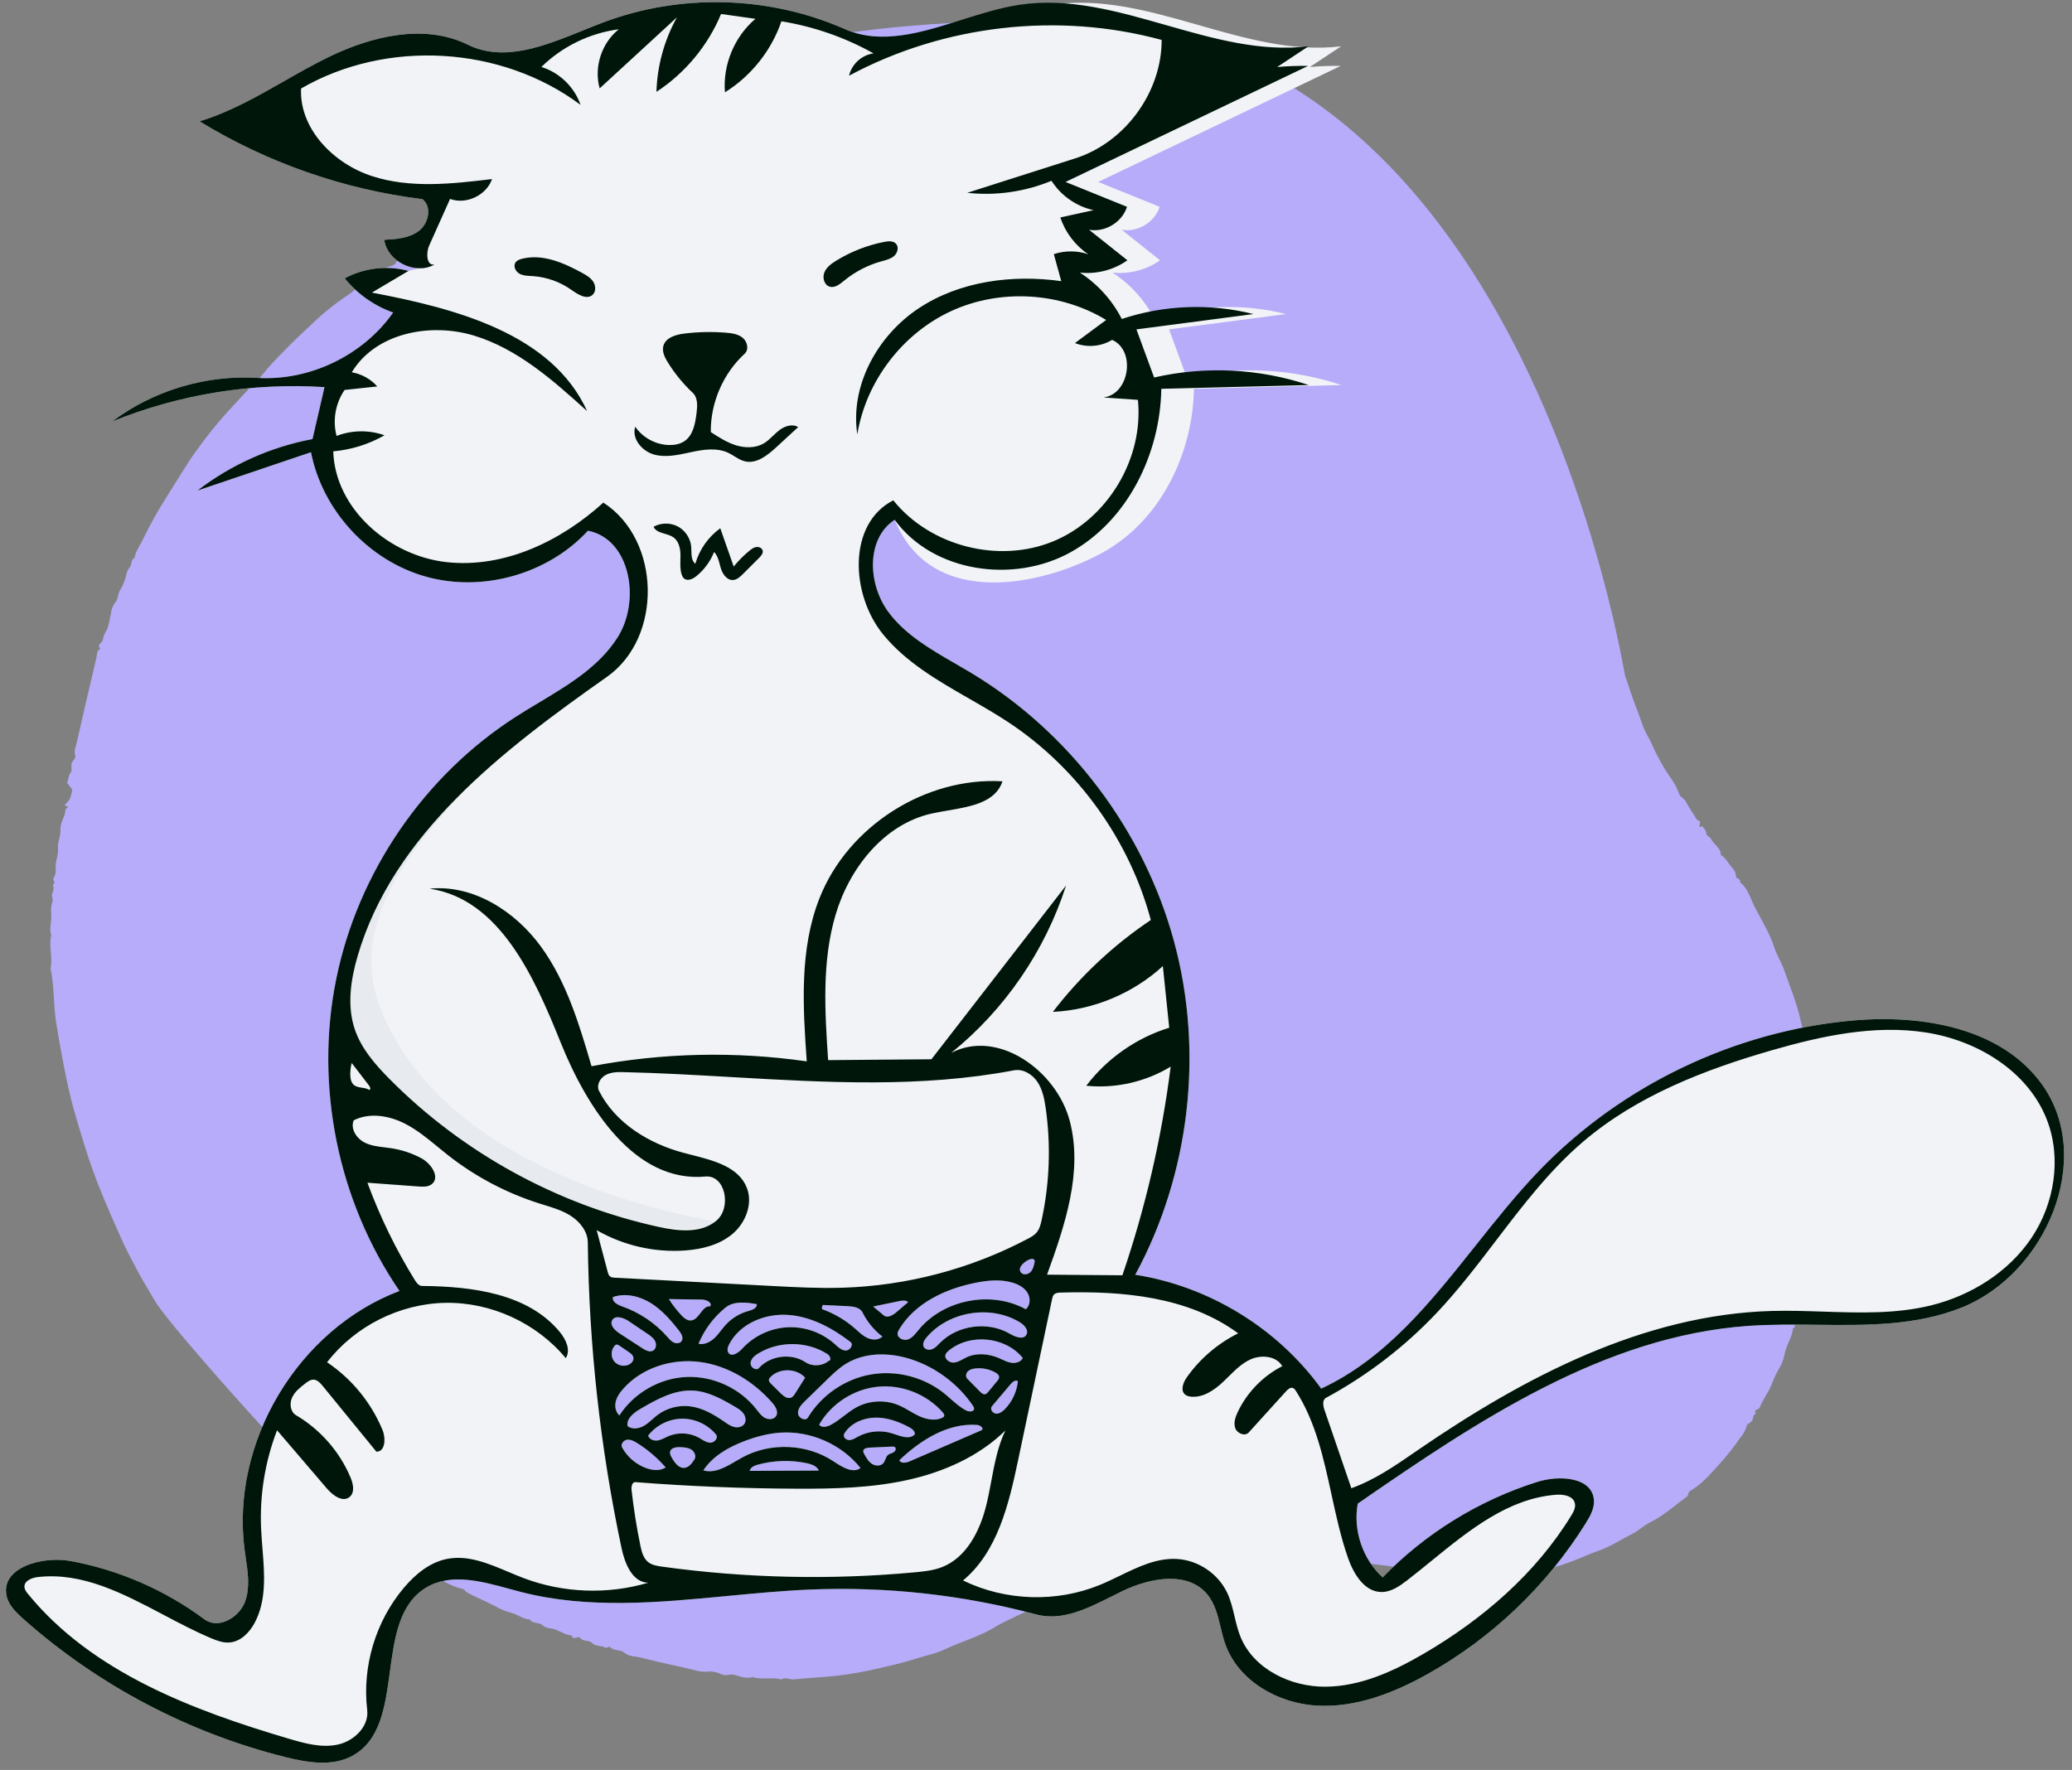 <svg width="206" height="176" viewBox="0 0 206 176" fill="none" xmlns="http://www.w3.org/2000/svg">
<rect x="0" y="0" width="206" height="176" fill="#808080" stroke="none"/>
<path fill-rule="evenodd" clip-rule="evenodd" d="M104.776 2C151.533 2 161.377 66.669 161.568 67.201C161.766 67.749 161.951 68.313 162.131 68.861C162.495 69.973 162.965 71.044 163.33 72.149C163.553 72.823 163.963 73.382 164.238 74.018C164.771 75.234 165.424 76.395 166.188 77.482C166.503 77.913 166.751 78.389 166.923 78.894C167.044 79.28 167.443 79.383 167.616 79.724C167.895 80.276 168.267 80.781 168.59 81.311C168.663 81.497 168.831 81.63 169.03 81.657L168.968 82.183C169.084 82.373 169.124 82.117 169.246 82.162C169.399 82.367 169.617 82.55 169.639 82.862C169.659 83.156 170.003 83.184 170.12 83.44C170.378 83.996 171.096 84.28 171.085 85.01C171.601 85.333 171.854 85.888 172.243 86.323C172.443 86.523 172.565 86.787 172.588 87.067L172.591 87.132C172.589 87.411 173.127 87.348 172.982 87.728C173.807 88.346 174.022 89.356 174.457 90.192C175.156 91.534 175.961 92.83 176.436 94.3C176.673 95.035 177.134 95.73 177.39 96.475C177.966 98.148 178.658 99.785 179.033 101.527C179.187 102.247 179.502 102.933 179.65 103.654L179.821 104.489C180.074 105.74 180.315 106.995 180.475 108.264C180.557 108.55 180.557 108.853 180.474 109.14C180.337 109.465 180.702 109.674 180.732 110.001C180.768 110.388 180.613 110.755 180.725 111.167C180.786 111.394 180.725 111.758 180.796 112.021C181.025 112.876 180.734 113.758 180.984 114.608C181.024 114.936 180.989 115.269 180.883 115.583C180.71 116.629 181.026 117.697 180.711 118.718C180.563 119.222 180.535 119.752 180.628 120.267L180.667 120.466C180.695 120.613 180.713 120.757 180.641 120.856C180.353 121.248 180.427 121.711 180.37 122.14L180.359 122.211C180.277 122.691 180.362 123.195 180.216 123.684C180.018 124.163 179.907 124.673 179.887 125.191C179.961 126.07 179.665 126.858 179.483 127.673C179.392 128.081 179.467 128.565 179.018 128.868C178.79 129.022 179.329 129.321 179.002 129.547L178.964 129.571C178.724 129.706 178.734 129.924 178.802 130.185C178.863 130.424 178.445 130.589 178.565 130.833C178.685 131.078 178.739 131.433 178.599 131.478C178.25 131.593 178.605 131.972 178.312 132.044C178.283 132.059 178.263 132.087 178.258 132.12C178.158 133.037 177.566 133.79 177.419 134.707C177.308 135.254 177.095 135.776 176.789 136.244C176.537 136.697 176.322 137.169 176.147 137.656C175.819 138.476 175.257 139.161 174.941 139.977C174.855 140.198 174.281 140.124 174.573 140.577C174.239 140.695 174.34 141.04 174.206 141.256C174.058 141.419 173.885 141.559 173.694 141.669C173.571 142.155 173.334 142.605 173.004 142.982C172.426 143.825 171.796 144.631 171.116 145.395L170.555 146.022C169.804 146.859 169.03 147.677 168.041 148.254C167.787 148.402 167.902 148.683 167.693 148.835C166.481 149.728 165.364 150.742 163.985 151.419C163.407 151.702 162.913 152.206 162.323 152.501C161.204 153.061 160.166 153.759 158.97 154.195L158.757 154.269C157.995 154.522 157.245 154.905 156.472 155.184C154.883 155.807 153.225 156.237 151.533 156.464L150.49 156.58C149.562 156.682 148.633 156.777 147.696 156.802C147.252 156.814 146.827 156.674 146.421 156.725C146.025 156.774 145.624 156.742 145.242 156.63C144.94 156.545 144.684 156.805 144.359 156.665C144.109 156.509 143.8 156.486 143.531 156.6L143.478 156.625C143.323 156.714 143.02 156.549 142.785 156.496C142.442 156.448 142.106 156.365 141.78 156.248C141.528 156.132 141.207 156.506 141.031 156.108C140.713 156.355 119.05 151.218 99.151 161.65C97.531 162.721 95.635 163.192 93.903 164.024C93.098 164.412 92.193 164.589 91.327 164.854L91.141 164.912C89.612 165.405 88.043 165.742 86.477 166.093C85.038 166.404 83.58 166.621 82.112 166.741C81.057 166.836 79.997 166.88 78.944 166.995C78.518 167.041 78.099 166.741 77.681 166.999C76.743 166.744 75.758 167.053 74.822 166.765C74.2 166.949 73.615 166.721 73.043 166.553C72.606 166.424 72.195 166.692 71.753 166.502C71.352 166.293 70.902 166.193 70.449 166.213C69.698 166.328 69.044 166.053 68.359 165.907C66.769 165.569 65.184 165.204 63.605 164.811C63.088 164.682 62.508 164.732 62.064 164.337C61.676 163.991 61.062 164.208 60.681 163.799C60.541 163.65 60.363 163.939 60.154 163.826C59.744 163.607 59.218 163.751 58.835 163.356C58.552 163.062 58.017 163.261 57.703 162.907L57.662 162.855C57.477 162.599 56.988 163.204 56.843 162.632C56.26 162.587 55.776 162.27 55.255 162.052C54.825 161.872 54.316 161.974 53.928 161.599C53.596 161.28 52.97 161.515 52.683 161.037C51.981 161.031 51.464 160.507 50.795 160.369C50.287 160.236 49.799 160.036 49.345 159.773C48.624 159.404 47.893 159.055 47.156 158.725C46.891 158.602 46.634 158.465 46.385 158.314C46.245 158.233 46.211 158.052 46.011 158.008C44.748 157.729 43.685 156.994 42.605 156.351C41.99 156.033 41.401 155.667 40.844 155.256L40.66 155.118C40.497 154.978 40.158 154.909 40.015 154.714C39.616 154.173 39.018 153.908 38.477 153.583L38.387 153.528C38.082 153.349 37.804 153.126 37.563 152.867C37.518 152.818 37.499 152.711 37.451 152.699C36.551 152.477 36.015 151.736 35.327 151.218C34.736 150.772 34.218 150.23 33.636 149.776L33.414 149.61C32.052 148.637 17.139 132.261 15.449 129.435L14.966 128.626C14.483 127.816 14.005 127 13.566 126.167L13.192 125.459C12.818 124.749 12.45 124.033 12.125 123.306L11.69 122.335C10.822 120.391 9.973 118.438 9.249 116.431C8.603 114.641 8.069 112.821 7.529 111C7.184 109.83 6.892 108.656 6.645 107.464C6.251 105.56 5.899 103.649 5.591 101.729C5.303 99.922 5.409 98.088 5.025 96.301C5.277 95.204 4.813 94.09 5.101 92.994C4.888 92.453 5.075 91.891 5.095 91.358C5.116 90.807 4.992 90.23 5.213 89.672C5.313 89.419 5.08 89.114 5.207 88.804C5.345 88.547 5.361 88.241 5.25 87.97C5.625 87.798 5.178 87.534 5.334 87.289C5.502 87.023 5.576 86.709 5.545 86.397C5.435 85.698 5.839 85.052 5.768 84.42C5.694 83.774 6.014 83.227 6.013 82.648L6.009 82.539C5.954 81.778 6.498 81.206 6.516 80.487C6.518 80.424 6.667 80.366 6.749 80.304C6.723 80.142 6.543 80.178 6.416 80.053C6.619 79.877 6.797 79.674 6.944 79.45C7.055 79.142 7.134 78.824 7.18 78.5L6.664 77.836C6.854 77.456 6.788 77.11 7.042 76.812C7.153 76.681 7.091 76.284 7.105 76.009C7.123 75.648 7.588 75.433 7.475 75.148C7.389 74.82 7.417 74.472 7.555 74.162C8.22 71.237 8.897 68.314 9.587 65.394C9.659 65.081 9.596 64.688 9.982 64.504C9.56 64.07 10.223 63.918 10.233 63.574C10.287 63.252 10.411 62.946 10.597 62.677C10.861 62.174 10.885 61.55 11.035 60.984C11.074 60.584 11.226 60.202 11.473 59.884C11.73 59.618 11.693 59.156 11.887 58.783C12.16 58.333 12.372 57.848 12.517 57.342C12.56 56.978 12.705 56.634 12.936 56.349C13.14 56.123 12.972 55.656 13.37 55.486C13.482 54.832 13.873 54.306 14.163 53.733L14.216 53.625C14.928 52.15 15.728 50.718 16.612 49.339C17.346 48.178 18.061 47.004 18.807 45.85C19.049 45.478 19.307 45.107 19.574 44.753C20.501 43.453 21.499 42.204 22.564 41.013C23.538 39.983 24.466 38.907 25.489 37.916C26.033 37.389 26.478 36.742 27.006 36.183C28.25 34.861 29.527 33.576 30.87 32.356C32.005 31.237 33.246 30.231 34.575 29.351C34.937 29.131 35.234 28.81 35.583 28.567C36.007 28.334 36.413 28.072 36.799 27.781C37.249 27.36 37.8 27.091 38.254 26.701C38.606 26.397 39.17 26.57 39.422 26.025C39.606 25.628 40.294 25.773 40.526 25.31C41.161 25.289 41.457 24.675 42.034 24.473L42.111 24.45C42.719 24.284 43.237 23.794 43.795 23.448C44.332 23.067 44.895 22.724 45.479 22.419C46.575 21.926 47.521 21.176 48.592 20.667C49.614 20.183 50.533 19.473 51.647 19.203C51.91 19.14 51.861 18.908 52.042 18.809C52.231 18.706 52.437 18.774 52.607 18.655C53.312 18.196 58.019 2 104.776 2Z" fill="#B6ACFA"/>
<path fill-rule="evenodd" clip-rule="evenodd" d="M43.199 26.305C41.297 27.379 38.512 26.01 38.2 23.848C39.413 23.783 40.71 23.689 41.669 22.943C42.628 22.197 42.964 20.546 42.002 19.803C34.175 18.842 26.562 16.182 19.838 12.062C24.429 10.678 28.379 7.761 32.691 5.664C37.004 3.567 42.219 2.328 46.52 4.447C50.742 6.529 55.604 3.874 60.011 2.216C67.673 -0.666 76.46 -0.424 83.952 2.875C89.418 5.282 98.681 1.375 104.587 0.479C114.233 -0.985 123.649 5.776 133.335 4.605C132.296 5.292 131.257 5.979 130.218 6.666C131.241 6.573 132.27 6.535 133.297 6.553C125.259 10.4 117.221 14.246 109.182 18.093C111.219 18.916 113.255 19.74 115.292 20.564C114.813 22.099 113.097 23.135 111.516 22.845C112.788 23.857 114.06 24.869 115.332 25.882C113.974 26.846 112.255 27.29 110.6 27.102C112.363 28.24 113.818 29.85 114.772 31.719C118.971 30.32 123.571 30.148 127.862 31.229C123.985 31.737 120.107 32.245 116.229 32.754C116.815 34.348 117.401 35.942 117.986 37.537C123.052 36.377 128.435 36.641 133.364 38.29C128.477 38.414 123.59 38.538 118.703 38.663C118.589 45.146 115.361 51.758 109.693 54.909C104.025 58.06 92.7 60.861 88.948 51.688C86.077 53.572 86.28 58.103 88.328 60.861C90.375 63.62 93.628 65.146 96.571 66.92C106.344 72.81 113.715 82.564 116.713 93.573C119.712 104.583 118.304 116.728 112.867 126.76C120.198 127.9 127.009 132.072 131.355 138.083C140.716 133.728 145.9 123.791 153.069 116.363C161.225 107.913 172.483 102.528 184.18 101.48C191.101 100.861 198.993 102.195 203.03 107.85C208.277 115.201 203.439 126.63 195.064 130.009C188.425 132.687 180.937 131.34 173.795 131.846C159.435 132.864 146.828 141.332 134.987 149.519C134.504 152.17 135.474 155.04 137.465 156.856C141.701 152.478 147.043 149.179 152.855 147.355C155.003 146.68 158.224 146.856 158.462 149.095C158.553 149.942 158.107 150.746 157.656 151.469C153.781 157.681 148.317 162.893 141.929 166.47C138.558 168.358 134.79 169.822 130.932 169.606C127.073 169.389 123.144 167.162 121.834 163.527C121.226 161.842 121.161 159.892 120.01 158.52C118.065 156.197 114.327 156.893 111.6 158.212C108.872 159.531 105.965 161.324 103.038 160.542C95.722 158.585 88.108 157.746 80.541 158.062C70.904 158.466 61.085 160.709 51.749 158.289C48.63 157.481 45.14 156.206 42.377 157.863C36.932 161.13 40.604 171.586 35.018 174.605C33.039 175.675 30.614 175.28 28.431 174.738C18.785 172.344 9.736 167.576 2.307 160.973C1.591 160.336 0.854 159.622 0.653 158.685C0.051 155.875 4.198 154.707 7.024 155.227C11.824 156.11 16.415 158.111 20.329 161.026C21.702 162.048 23.79 160.856 24.371 159.247C24.953 157.637 24.553 155.866 24.326 154.17C22.893 143.458 29.612 132.197 39.719 128.372C33.6 119.442 31.273 108.001 33.419 97.39C35.564 86.779 42.153 77.14 51.261 71.289C54.899 68.951 59.08 67.04 61.398 63.389C63.717 59.739 62.699 53.615 58.458 52.773C54.461 57.102 47.96 58.933 42.292 57.326C36.623 55.72 32.05 50.75 30.919 44.968C27.157 46.238 23.395 47.509 19.632 48.78C22.972 46.206 26.926 44.437 31.07 43.662C31.468 41.938 31.866 40.215 32.263 38.492C25.085 38.029 17.805 39.21 11.141 41.92C15.242 38.833 20.459 37.265 25.582 37.578C30.793 37.898 36.089 35.348 39.09 31.076C37.213 30.416 35.525 29.225 34.275 27.676C36.19 26.637 38.509 26.367 40.611 26.94M80.026 139.328C79.684 139.661 79.317 140.056 79.341 140.532C79.365 141.009 80.079 141.364 80.326 140.956C81.671 138.727 84.011 137.125 86.575 136.676C89.139 136.227 91.884 136.94 93.906 138.579C94.612 139.151 95.242 139.834 96.048 140.252C96.338 140.403 96.835 140.407 96.847 140.08C96.85 139.973 96.789 139.875 96.729 139.786C95.277 137.646 93.105 136.003 90.651 135.187C88.499 134.472 86.006 134.427 84.082 135.626C83.383 136.062 82.787 136.641 82.197 137.215C81.473 137.92 80.75 138.624 80.026 139.328ZM69.592 135.434C66.806 135.065 63.807 136 61.952 138.111C61.625 138.483 61.328 138.901 61.215 139.384C61.103 139.866 61.209 140.424 61.582 140.749C63.017 138.52 65.567 137.05 68.216 136.925C70.864 136.8 73.541 138.024 75.179 140.108C75.436 140.434 75.68 140.79 76.044 140.989C76.407 141.188 76.936 141.163 77.158 140.812C77.422 140.394 77.103 139.858 76.776 139.486C74.925 137.371 72.378 135.802 69.592 135.434ZM89.242 132.582C89.198 133.053 89.821 133.346 90.268 133.192C90.715 133.037 91.011 132.625 91.311 132.259C93.801 129.214 98.543 128.296 101.99 130.193C102.442 129.811 102.468 129.079 102.165 128.57C101.863 128.062 101.31 127.749 100.747 127.569C99.526 127.179 98.2 127.312 96.944 127.566C93.971 128.168 90.967 129.577 89.404 132.177C89.328 132.303 89.255 132.436 89.242 132.582ZM77.552 142.463C76.33 142.548 75.134 142.872 73.99 143.309C72.409 143.915 70.852 144.796 69.927 146.214C71.284 146.598 72.585 145.586 73.825 144.913C76.606 143.404 80.214 143.56 82.854 145.304C83.683 145.851 84.747 146.557 85.555 145.98C83.665 143.611 80.575 142.253 77.552 142.463ZM82.572 141.699C83.499 141.216 84.24 140.432 85.16 139.934C86.426 139.25 88.003 139.17 89.332 139.725C90.053 140.027 90.691 140.498 91.402 140.823C92.113 141.149 92.959 141.318 93.668 140.986C93.746 140.95 93.827 140.901 93.861 140.821C93.914 140.691 93.819 140.55 93.726 140.444C92.141 138.636 89.659 137.656 87.266 137.895C84.873 138.133 82.633 139.585 81.438 141.671C81.687 142 82.207 141.89 82.572 141.699ZM64.01 141.785C64.506 141.503 64.895 141.067 65.349 140.72C66.257 140.027 67.439 139.707 68.574 139.839C69.839 139.986 70.979 140.655 72.025 141.381C72.331 141.594 72.643 141.817 73.006 141.901C73.369 141.986 73.801 141.894 74.006 141.583C74.209 141.276 74.127 140.847 73.91 140.55C73.693 140.252 73.367 140.057 73.049 139.87C71.756 139.112 70.39 138.354 68.894 138.277C67.023 138.18 65.284 139.156 63.666 140.1C63.01 140.483 62.256 141.063 62.395 141.81C62.844 142.163 63.513 142.068 64.01 141.785ZM72.435 134.534C72.772 134.971 73.434 134.502 73.807 134.095C74.955 132.84 76.611 132.063 78.31 131.982C80.009 131.9 81.731 132.515 82.995 133.654C83.314 133.941 83.65 134.281 84.079 134.292C84.507 134.304 84.894 133.705 84.554 133.444C82.732 132.044 80.613 130.901 78.321 130.75C76.029 130.599 73.559 131.627 72.498 133.664C72.356 133.937 72.247 134.29 72.435 134.534ZM92.7 134.151C93.002 134.023 93.224 133.763 93.455 133.53C95.219 131.756 98.206 131.359 100.372 132.612C100.913 132.925 101.728 133.27 102.042 132.73C102.305 132.279 101.837 131.754 101.391 131.484C98.479 129.718 94.327 130.39 92.121 132.986C91.897 133.25 91.681 133.612 91.836 133.923C91.982 134.217 92.397 134.279 92.7 134.151ZM94.309 134.317C94.184 134.422 94.059 134.539 94.007 134.694C93.86 135.125 94.384 135.528 94.838 135.492C95.292 135.456 95.678 135.164 96.09 134.97C97.095 134.496 98.302 134.609 99.322 135.049C99.726 135.224 100.116 135.449 100.551 135.514C100.986 135.579 101.493 135.435 101.69 135.043C99.962 132.901 96.422 132.553 94.309 134.317ZM66.984 133.495C67.242 133.616 67.594 133.593 67.76 133.361C67.985 133.046 67.743 132.618 67.504 132.313C66.693 131.282 65.82 130.266 64.705 129.575C63.59 128.883 62.186 128.55 60.945 128.974C60.818 129.433 61.389 129.744 61.838 129.901C63.568 130.504 65.138 131.559 66.349 132.933C66.537 133.146 66.726 133.374 66.984 133.495ZM82.268 134.646C80.227 133.345 77.441 133.322 75.379 134.59C75.02 134.81 74.652 135.12 74.624 135.54C74.596 135.96 75.166 136.349 75.449 136.038C76.588 134.782 78.67 134.521 80.084 135.458C80.778 135.917 81.774 135.854 82.405 135.311C82.703 135.28 82.52 134.807 82.268 134.646ZM97.116 141.689C94.216 141.494 91.517 143.2 89.412 145.204C89.565 145.559 90.088 145.465 90.442 145.312C92.839 144.274 95.237 143.236 97.634 142.199C97.814 141.961 97.414 141.71 97.116 141.689ZM69.514 142.981C69.871 143.183 70.22 143.458 70.63 143.459C71.04 143.459 71.446 142.965 71.186 142.648C70.367 141.65 69.08 141.053 67.789 141.073C66.498 141.092 65.23 141.729 64.442 142.752C64.539 143.123 64.994 143.295 65.374 143.239C65.754 143.184 66.089 142.969 66.442 142.817C67.417 142.394 68.589 142.457 69.514 142.981ZM83.895 142.709C83.863 142.994 84.186 143.213 84.473 143.197C84.76 143.181 85.012 143.013 85.264 142.875C86.32 142.293 87.621 142.174 88.766 142.554C89.499 142.797 90.415 143.195 90.944 142.632C90.99 142.311 90.668 142.068 90.381 141.915C89.353 141.368 88.221 140.955 87.056 140.966C85.892 140.977 84.69 141.466 84.025 142.422C83.965 142.509 83.907 142.603 83.895 142.709ZM81.731 130.178C82.929 130.607 84.046 131.265 85.002 132.105C85.397 132.452 85.774 132.836 86.253 133.052C86.731 133.268 87.352 133.273 87.727 132.905C86.898 132.27 86.217 131.443 85.753 130.508C85.503 130.004 84.837 129.912 84.275 129.884C83.454 129.844 82.633 129.804 81.812 129.764C81.725 129.88 81.694 130.037 81.731 130.178ZM71.022 133.061C71.446 132.665 71.759 132.166 72.15 131.738C72.758 131.074 73.558 130.589 74.427 130.358C74.802 130.257 75.294 130.066 75.238 129.682C74.176 129.497 72.964 129.348 72.126 130.027C70.953 130.978 70.022 132.226 69.447 133.622C70.013 133.747 70.598 133.457 71.022 133.061ZM61.58 132.58C62.341 133.076 63.102 133.572 63.863 134.068C64.186 134.278 64.597 134.493 64.931 134.303C65.242 134.126 65.289 133.671 65.127 133.353C64.966 133.035 64.657 132.822 64.361 132.623C63.741 132.205 63.122 131.788 62.502 131.371C61.983 131.021 61.137 130.742 60.855 131.301C60.611 131.782 61.127 132.285 61.58 132.58ZM77.608 138.542C77.899 138.831 78.307 139.144 78.677 138.967C78.846 138.886 78.955 138.72 79.055 138.562C79.385 138.04 79.715 137.518 80.045 136.997C79.181 136.036 77.484 136.01 76.592 136.945C76.523 137.016 76.456 137.099 76.444 137.197C76.425 137.353 76.545 137.488 76.657 137.599C76.974 137.913 77.291 138.228 77.608 138.542ZM64.286 146.001C64.906 146.218 65.636 146.282 66.182 145.918C65.36 144.973 64.397 144.151 63.334 143.488C63.032 143.3 62.693 143.118 62.341 143.168C61.989 143.218 61.678 143.618 61.848 143.93C62.371 144.887 63.257 145.64 64.286 146.001ZM98.252 138.402C98.544 138.049 98.837 137.695 99.13 137.342C99.23 137.22 99.337 137.083 99.331 136.925C99.323 136.724 99.139 136.58 98.964 136.482C98.356 136.14 97.638 135.997 96.946 136.08C96.681 136.112 96.405 136.184 96.219 136.375C96.032 136.566 95.979 136.905 96.166 137.095C96.591 137.526 97.016 137.956 97.44 138.386C97.579 138.527 97.755 138.679 97.948 138.637C98.076 138.61 98.169 138.503 98.252 138.402ZM67.723 130.765C67.986 131.047 68.315 131.337 68.7 131.305C69.524 131.237 69.789 129.815 70.612 129.893C70.834 129.528 70.23 129.237 69.804 129.23C68.702 129.213 67.599 129.195 66.497 129.178C66.856 129.742 67.268 130.274 67.723 130.765ZM74.533 146.262C76.826 146.252 79.12 146.242 81.413 146.232C81.212 145.779 80.674 145.594 80.189 145.494C78.597 145.164 76.928 145.214 75.359 145.639C75.008 145.735 74.607 145.906 74.533 146.262ZM88.694 143.848C87.935 143.883 87.176 143.917 86.418 143.951C86.172 143.962 85.858 144.033 85.828 144.277C85.814 144.386 85.869 144.49 85.922 144.586C86.123 144.95 86.336 145.329 86.683 145.559C87.03 145.788 87.552 145.811 87.822 145.494C88.029 145.252 88.045 144.873 88.292 144.671C88.451 144.541 88.671 144.515 88.847 144.409C89.023 144.302 89.135 144.026 88.972 143.901C88.895 143.842 88.79 143.844 88.694 143.848ZM69.045 145.118C69.248 144.802 69.056 144.354 68.74 144.15C68.424 143.947 68.029 143.922 67.654 143.904C67.24 143.883 66.694 143.959 66.619 144.368C66.584 144.562 66.683 144.753 66.779 144.926C67.06 145.434 67.474 146.016 68.052 145.959C68.499 145.914 68.802 145.497 69.045 145.118ZM99.022 140.567C99.363 140.595 99.668 140.364 99.907 140.12C100.636 139.375 101.099 138.375 101.197 137.338C100.956 137.184 100.661 137.423 100.476 137.641C99.856 138.375 99.235 139.109 98.615 139.843C98.394 140.103 98.682 140.539 99.022 140.567ZM61.062 135.369C61.408 135.802 62.075 135.937 62.563 135.674C62.813 135.539 63.024 135.271 62.974 134.992C62.93 134.743 62.703 134.574 62.494 134.432C62.193 134.226 61.891 134.02 61.589 133.814C61.497 133.752 61.391 133.686 61.282 133.708C61.206 133.724 61.146 133.779 61.096 133.837C60.731 134.255 60.716 134.936 61.062 135.369ZM87.862 130.798C88.224 131.102 88.761 130.788 89.121 130.48C89.511 130.147 89.901 129.814 90.292 129.48C90.071 129.269 89.718 129.317 89.419 129.379C88.55 129.558 87.681 129.738 86.812 129.917C87.162 130.211 87.512 130.504 87.862 130.798ZM101.506 126.536C101.724 126.808 102.185 126.75 102.436 126.506C102.686 126.263 102.779 125.904 102.851 125.562C102.868 125.479 102.884 125.391 102.85 125.314C102.762 125.119 102.473 125.178 102.28 125.268C101.759 125.511 101.146 126.088 101.506 126.536Z" fill="#F2F3F7"/>
<path fill-rule="evenodd" clip-rule="evenodd" d="M33.418 97.39C35.564 86.779 42.899 77.897 52.007 72.045C47.402 78.358 33.27 88.71 37.812 100.243C45.073 118.678 73.317 121.578 72.335 121.778C55.629 125.184 31.821 105.29 33.418 97.39Z" fill="#E7EAEE"/>
<path fill-rule="evenodd" clip-rule="evenodd" d="M86.854 5.312C85.692 5.453 84.668 6.383 84.417 7.527C93.824 2.469 105.187 1.168 115.493 3.97C115.502 9.168 111.856 14.168 106.904 15.747L96.168 19.172C99 19.486 101.91 19.071 104.541 17.977C105.476 19.45 107.016 20.526 108.721 20.897L105.421 21.621C105.907 23.103 106.901 24.414 108.197 25.284C107.097 24.907 105.873 24.903 104.772 25.273L105.51 27.956C100.644 27.281 95.445 27.944 91.346 30.652C87.248 33.361 84.496 38.34 85.234 43.197C86.099 37.916 89.717 33.165 94.578 30.929C99.439 28.693 105.401 29.036 109.974 31.816L106.872 34.113C108.063 34.587 109.475 34.466 110.568 33.796C112.955 34.852 112.294 39.22 109.701 39.523L113.131 39.761C113.725 45.593 110.123 51.607 104.7 53.835C99.278 56.063 92.488 54.318 88.811 49.752C84.246 52.083 84.566 59.148 87.819 63.108C90.09 65.873 93.217 67.669 96.35 69.468C97.704 70.246 99.06 71.025 100.348 71.882C107.189 76.439 112.289 83.545 114.416 91.485C110.701 93.973 107.397 97.072 104.676 100.62C108.701 100.432 112.643 98.79 115.612 96.065L116.245 102.196C112.987 103.199 110.058 105.248 107.999 107.965C110.903 108.261 113.898 107.583 116.391 106.064C115.498 113.119 113.886 120.082 111.589 126.812L104.099 126.751C105.876 121.84 107.676 116.556 106.366 111.5C105.057 106.444 99.185 102.271 94.563 104.703C99.879 100.418 103.904 94.553 105.99 88.052L92.604 105.331L82.332 105.418C82.009 100.578 81.698 95.618 83.074 90.966C84.45 86.315 87.886 81.961 92.619 80.9C93.132 80.785 93.679 80.691 94.233 80.597C96.546 80.2 98.986 79.782 99.665 77.692C91.992 77.245 84.301 82.157 81.478 89.306C79.468 94.4 79.822 100.078 80.207 105.542C73.114 104.519 65.851 104.683 58.811 106.026C57.589 101.86 56.322 97.601 53.758 94.097C51.194 90.594 47.033 87.936 42.713 88.369C49.67 89.403 53.116 97.133 55.739 103.659C58.362 110.185 63.124 117.638 70.128 116.993C72.123 116.809 72.758 120.085 71.229 121.38C69.7 122.674 67.429 122.427 65.472 121.999C55.393 119.793 45.982 114.618 38.721 107.287C37.308 105.86 35.941 104.298 35.288 102.398C34.481 100.054 34.857 97.465 35.55 95.085C39.09 82.927 49.986 74.597 60.341 67.308C65.912 63.386 65.712 53.669 59.985 49.979C55.745 53.832 50.092 56.526 44.398 55.897C38.704 55.269 33.315 50.607 33.132 44.881C34.92 44.724 36.673 44.175 38.231 43.284C36.702 42.74 34.977 42.763 33.462 43.348C33.05 41.805 33.351 40.087 34.263 38.775L37.509 38.428C36.857 37.691 35.946 37.185 34.975 37.021C37.318 33.117 42.756 32.048 47.114 33.368C51.472 34.687 55.001 37.83 58.377 40.885C54.857 33.165 45.31 30.677 36.974 29.095L40.611 26.94C38.509 26.367 36.19 26.637 34.275 27.676C35.525 29.225 37.213 30.416 39.09 31.076C36.089 35.348 30.793 37.898 25.582 37.578C20.459 37.265 15.242 38.833 11.141 41.92C17.805 39.21 25.085 38.029 32.263 38.492L31.07 43.662C26.926 44.437 22.972 46.206 19.632 48.78L30.919 44.968C32.05 50.75 36.623 55.72 42.292 57.326C47.96 58.933 54.461 57.102 58.458 52.773C62.699 53.615 63.717 59.739 61.398 63.389C59.562 66.28 56.559 68.08 53.582 69.865C52.799 70.334 52.018 70.802 51.261 71.289C42.153 77.14 35.564 86.779 33.419 97.39C31.273 108.001 33.6 119.442 39.719 128.372C29.612 132.197 22.893 143.458 24.326 154.17C24.358 154.415 24.395 154.662 24.431 154.909L24.432 154.91L24.432 154.91C24.648 156.375 24.869 157.87 24.371 159.247C23.79 160.856 21.702 162.048 20.329 161.026C16.415 158.111 11.824 156.11 7.024 155.227C4.198 154.707 0.051 155.875 0.653 158.685C0.854 159.622 1.591 160.336 2.307 160.973C9.736 167.576 18.785 172.344 28.431 174.738C30.614 175.28 33.039 175.675 35.018 174.605C37.835 173.083 38.298 169.669 38.762 166.24C39.219 162.868 39.678 159.482 42.377 157.863C44.814 156.401 47.818 157.221 50.633 157.989L50.633 157.99C51.009 158.092 51.382 158.194 51.749 158.289C58.443 160.024 65.385 159.362 72.33 158.7C75.072 158.438 77.813 158.177 80.541 158.062C88.108 157.746 95.722 158.585 103.038 160.542C105.587 161.223 108.12 159.952 110.533 158.741L110.534 158.74C110.892 158.56 111.248 158.382 111.6 158.212C114.327 156.893 118.065 156.197 120.01 158.52C120.78 159.438 121.064 160.614 121.35 161.797C121.491 162.382 121.633 162.969 121.834 163.527C123.144 167.162 127.073 169.389 130.932 169.606C134.79 169.822 138.558 168.358 141.929 166.47C148.317 162.893 153.781 157.681 157.656 151.469C158.107 150.746 158.553 149.942 158.462 149.095C158.224 146.856 155.003 146.68 152.855 147.355C147.043 149.179 141.701 152.478 137.465 156.856C135.474 155.04 134.504 152.17 134.987 149.519C146.828 141.332 159.435 132.864 173.795 131.846C176.047 131.687 178.333 131.711 180.616 131.736H180.616C185.574 131.79 190.518 131.843 195.064 130.009C203.439 126.63 208.277 115.201 203.03 107.85C198.993 102.195 191.101 100.861 184.18 101.48C172.483 102.528 161.225 107.913 153.069 116.363C150.803 118.711 148.735 121.309 146.671 123.903C142.205 129.515 137.757 135.105 131.355 138.083C127.009 132.072 120.198 127.9 112.867 126.76C118.304 116.728 119.712 104.583 116.713 93.573C113.715 82.564 106.344 72.81 96.571 66.92C96.038 66.599 95.495 66.286 94.951 65.972C92.49 64.553 90.005 63.12 88.328 60.861C86.28 58.103 86.077 53.572 88.948 51.688C92.768 56.928 100.782 58.06 106.45 54.909C112.118 51.758 115.346 45.146 115.46 38.663L130.121 38.29C125.192 36.641 119.809 36.377 114.743 37.537L112.986 32.754L124.619 31.229C120.328 30.148 115.728 30.32 111.529 31.719C110.575 29.85 109.12 28.24 107.357 27.102C109.012 27.29 110.731 26.846 112.089 25.882L108.273 22.845C109.854 23.135 111.57 22.099 112.048 20.564L105.939 18.093L130.054 6.553C129.027 6.535 127.998 6.573 126.975 6.666L130.092 4.605C125.333 5.181 120.638 3.841 115.95 2.503C111.097 1.118 106.25 -0.265 101.344 0.479C99.416 0.771 97.476 1.385 95.548 1.994C91.567 3.253 87.634 4.496 83.952 2.875C76.46 -0.424 67.673 -0.666 60.011 2.216C59.333 2.471 58.645 2.75 57.949 3.031C54.124 4.578 50.093 6.209 46.52 4.447C42.219 2.328 37.004 3.567 32.691 5.664C31.178 6.4 29.709 7.237 28.241 8.074C25.527 9.62 22.818 11.164 19.838 12.062C26.562 16.182 34.175 18.842 42.002 19.803C42.964 20.546 42.628 22.197 41.669 22.943C40.71 23.689 39.413 23.783 38.2 23.848C38.512 26.01 41.297 27.379 43.199 26.305C42.4 26.454 42.34 25.155 42.672 24.413L44.745 19.782C46.354 20.373 48.357 19.425 48.92 17.806C44.935 18.285 40.8 18.752 36.982 17.512C33.164 16.272 29.752 12.813 29.931 8.803C38.434 3.877 49.847 4.544 57.718 10.427C57.11 8.653 55.617 7.208 53.824 6.66C55.894 4.622 58.642 3.285 61.522 2.913C59.811 4.267 59.027 6.688 59.619 8.788L67.303 1.721C66.043 3.981 65.337 6.547 65.264 9.134C68.114 7.271 70.384 4.535 71.689 1.391L75.108 1.871C73.015 3.639 71.849 6.449 72.075 9.179C74.68 7.56 76.699 5.02 77.69 2.117C80.9 2.636 84.017 3.723 86.854 5.312ZM181.279 130.426H181.279H181.279H181.278H181.278H181.278H181.278H181.278H181.278H181.278H181.277H181.277H181.277H181.277H181.277H181.277H181.277H181.277H181.276H181.276H181.276H181.276H181.276H181.276H181.276H181.275H181.275H181.275H181.275H181.275H181.275H181.275H181.274H181.274H181.274C179.557 130.369 177.839 130.312 176.131 130.361C163.405 130.722 151.573 136.921 141.073 144.12L140.837 144.283L140.631 144.424C138.639 145.794 136.627 147.178 134.352 147.987L131.68 140.199C131.537 139.781 131.448 139.207 131.837 138.996C135.923 136.787 139.654 133.923 142.844 130.546C144.969 128.297 146.855 125.825 148.738 123.355C151.405 119.859 154.067 116.368 157.401 113.522C162.725 108.979 169.427 106.379 176.152 104.439C181.128 103.004 186.343 101.878 191.463 102.666C196.582 103.455 201.622 106.51 203.499 111.337C204.99 115.171 204.261 119.694 201.964 123.107C199.666 126.52 195.937 128.842 191.94 129.817C188.464 130.664 184.874 130.545 181.279 130.426ZM34.853 146.924C35.122 147.564 35.292 148.418 34.755 148.858C34.063 149.425 33.081 148.694 32.5 148.015L27.545 142.224C26.358 145.308 25.814 148.637 25.957 151.939C25.985 152.601 26.039 153.274 26.093 153.949C26.3 156.527 26.51 159.14 25.316 161.376C24.792 162.357 23.901 163.257 22.791 163.329C22.162 163.37 21.55 163.14 20.97 162.894C19.379 162.221 17.811 161.395 16.244 160.568C12.21 158.44 8.179 156.314 3.761 156.821C3.158 156.89 2.407 157.188 2.43 157.795C2.441 158.067 2.618 158.3 2.79 158.51C9.159 166.288 19.119 170.06 28.76 172.908C30.337 173.374 31.999 173.828 33.604 173.474C35.21 173.12 36.7 171.672 36.507 170.04C35.993 165.72 37.347 161.211 40.154 157.887C41.274 156.561 42.691 155.38 44.392 155.027C46.48 154.593 48.521 155.454 50.531 156.301L50.532 156.301C51.048 156.519 51.562 156.736 52.075 156.929C56.004 158.415 60.421 158.577 64.449 157.383C62.874 157.363 62.118 155.475 61.792 153.934C59.677 143.953 58.553 133.762 58.441 123.56C58.429 122.451 57.651 121.47 56.712 120.879C55.917 120.378 55.012 120.1 54.111 119.823L54.11 119.822L54.109 119.822L54.108 119.822L54.107 119.821C53.945 119.772 53.783 119.722 53.622 119.671C50.342 118.632 47.25 116.998 44.544 114.873C44.203 114.605 43.867 114.329 43.531 114.053L43.531 114.053C42.495 113.201 41.458 112.349 40.269 111.739C38.694 110.931 36.745 110.602 35.166 111.403C34.814 112.242 35.451 113.217 36.266 113.622C36.883 113.929 37.574 114.012 38.264 114.095C38.485 114.122 38.706 114.148 38.924 114.182C39.961 114.343 40.971 114.681 41.896 115.177C42.869 115.697 43.789 117.072 42.923 117.755C42.568 118.034 42.07 118.015 41.618 117.982L36.53 117.608C37.771 120.982 39.352 124.232 41.243 127.29C41.412 127.565 41.639 127.87 41.962 127.873C46.947 127.918 52.513 128.615 55.672 132.472C56.271 133.203 56.762 134.259 56.249 135.053C53.353 131.556 48.824 129.474 44.284 129.552C39.745 129.63 35.29 131.868 32.517 135.462C34.965 137.101 36.91 139.478 38.032 142.202C38.371 143.024 38.309 144.37 37.419 144.351L32.078 137.811C31.839 137.519 31.553 137.202 31.175 137.19C30.873 137.181 30.606 137.374 30.366 137.559C29.847 137.958 29.308 138.381 29.037 138.978C28.765 139.574 28.866 140.395 29.431 140.727C31.839 142.141 33.771 144.35 34.853 146.924ZM95.748 157.159C99.178 154.298 100.297 149.586 101.218 145.215L104.594 129.199C104.63 129.028 104.671 128.846 104.794 128.722C104.957 128.558 105.211 128.54 105.442 128.533C111.595 128.347 118.145 128.934 123.101 132.585C121.079 133.587 119.311 135.098 118.006 136.94C117.64 137.457 117.335 138.234 117.806 138.657C117.982 138.815 118.229 138.871 118.466 138.888C119.647 138.972 120.726 138.234 121.589 137.424C121.775 137.249 121.958 137.068 122.141 136.887C122.807 136.229 123.475 135.567 124.32 135.18C125.397 134.687 126.892 134.826 127.487 135.85C125.566 136.828 123.984 138.456 123.06 140.403C122.819 140.91 122.62 141.496 122.815 142.022C123.01 142.548 123.777 142.857 124.154 142.441L127.864 138.345C128.043 138.147 128.293 137.929 128.544 138.021C128.679 138.07 128.768 138.199 128.845 138.32C130.812 141.406 131.593 144.999 132.378 148.607C132.838 150.72 133.299 152.838 133.999 154.862C134.56 156.485 135.644 158.307 137.361 158.308C138.309 158.309 139.148 157.725 139.9 157.146C140.702 156.526 141.501 155.876 142.303 155.223C146.077 152.152 149.936 149.012 154.688 148.636C155.437 148.576 156.398 148.742 156.574 149.472C156.676 149.897 156.448 150.324 156.22 150.696C152.688 156.478 147.39 161.036 141.536 164.449C138.54 166.196 135.254 167.696 131.785 167.723C128.316 167.75 124.643 165.977 123.332 162.765C123.065 162.11 122.901 161.418 122.738 160.727C122.549 159.928 122.36 159.13 122.011 158.389C121.112 156.482 119.118 155.139 117.012 155.022C115.007 154.911 113.163 155.804 111.323 156.696C110.677 157.009 110.031 157.322 109.379 157.591C105.048 159.376 99.957 159.215 95.748 157.159ZM72.851 122.678C71.56 123.78 69.823 124.22 68.131 124.344C65.081 124.568 61.969 123.854 59.321 122.323L60.413 126.458C60.461 126.636 60.517 126.828 60.665 126.937C60.793 127.033 60.963 127.045 61.123 127.053L76.819 127.878C79.107 127.998 81.398 128.119 83.688 128.052C90.112 127.867 96.489 126.19 102.173 123.19C102.501 123.017 102.835 122.833 103.071 122.547C103.353 122.207 103.464 121.76 103.558 121.329C104.354 117.677 104.492 113.883 103.963 110.183C103.833 109.274 103.651 108.342 103.141 107.579C102.63 106.816 101.711 106.259 100.809 106.431C91.572 108.189 82.143 107.646 72.715 107.103L72.714 107.103L72.714 107.103L72.713 107.103L72.713 107.103L72.712 107.103L72.712 107.103L72.711 107.103L72.711 107.103L72.71 107.103L72.71 107.103L72.709 107.103L72.709 107.103L72.708 107.103L72.707 107.103L72.707 107.103L72.706 107.103L72.706 107.103L72.705 107.102L72.705 107.102L72.704 107.102L72.704 107.102L72.703 107.102L72.703 107.102L72.702 107.102L72.702 107.102L72.701 107.102L72.701 107.102L72.7 107.102L72.7 107.102L72.699 107.102L72.698 107.102C69.15 106.898 65.603 106.693 62.065 106.612C61.433 106.597 60.767 106.594 60.212 106.897C59.656 107.2 59.274 107.918 59.559 108.483C61.175 111.679 64.513 113.719 67.974 114.639C68.222 114.705 68.477 114.77 68.734 114.835C70.973 115.405 73.439 116.032 74.252 118.116C74.868 119.697 74.142 121.576 72.851 122.678ZM98.034 149.768C97.4 152.282 96.069 154.89 93.654 155.832C92.81 156.162 91.895 156.26 90.992 156.345C82.619 157.124 74.157 156.936 65.828 155.786C65.332 155.718 64.809 155.634 64.422 155.316C63.951 154.929 63.792 154.287 63.668 153.69C63.29 151.86 62.997 150.012 62.79 148.154C62.754 147.825 62.845 147.356 63.175 147.382C68.505 147.796 73.851 148.014 79.197 148.034C82.885 148.049 86.602 147.965 90.204 147.173C93.806 146.381 97.317 144.833 99.951 142.251C99.202 143.823 98.88 145.54 98.557 147.26L98.557 147.26C98.399 148.101 98.241 148.942 98.034 149.768ZM80.026 139.328C79.684 139.661 79.317 140.056 79.341 140.532C79.365 141.009 80.079 141.364 80.326 140.956C81.671 138.727 84.011 137.125 86.575 136.676C89.139 136.227 91.884 136.94 93.906 138.579C94.116 138.749 94.32 138.929 94.523 139.109C95.002 139.534 95.482 139.959 96.048 140.252C96.338 140.403 96.835 140.407 96.847 140.08C96.85 139.973 96.789 139.875 96.729 139.786C95.277 137.646 93.105 136.003 90.651 135.187C88.499 134.472 86.006 134.427 84.082 135.626C83.383 136.062 82.787 136.641 82.197 137.215L80.026 139.328ZM61.952 138.111C63.807 136 66.806 135.065 69.592 135.434C72.378 135.802 74.925 137.371 76.776 139.486C77.103 139.858 77.422 140.394 77.158 140.812C76.936 141.163 76.407 141.188 76.044 140.989C75.726 140.815 75.5 140.522 75.277 140.234C75.244 140.192 75.212 140.15 75.179 140.108C73.541 138.024 70.864 136.8 68.216 136.925C65.567 137.05 63.017 138.52 61.582 140.749C61.209 140.424 61.103 139.866 61.215 139.384C61.328 138.901 61.625 138.483 61.952 138.111ZM89.242 132.582C89.198 133.053 89.821 133.346 90.268 133.192C90.67 133.053 90.951 132.705 91.221 132.37C91.251 132.333 91.281 132.296 91.311 132.259C93.801 129.214 98.543 128.296 101.99 130.193C102.442 129.811 102.468 129.079 102.165 128.57C101.863 128.062 101.31 127.749 100.747 127.569C99.526 127.179 98.2 127.312 96.944 127.566C93.971 128.168 90.967 129.577 89.404 132.177C89.328 132.303 89.255 132.436 89.242 132.582ZM73.99 143.309C75.134 142.872 76.33 142.548 77.552 142.463C80.575 142.253 83.665 143.611 85.555 145.98C84.75 146.555 83.69 145.855 82.862 145.309L82.854 145.304C80.214 143.56 76.606 143.404 73.825 144.913C73.608 145.031 73.389 145.159 73.168 145.288C72.128 145.897 71.046 146.531 69.927 146.214C70.852 144.796 72.409 143.915 73.99 143.309ZM83.897 140.8L83.897 140.8C84.304 140.489 84.71 140.177 85.16 139.934C86.426 139.25 88.003 139.17 89.332 139.725C89.719 139.887 90.083 140.098 90.447 140.309C90.76 140.491 91.073 140.673 91.402 140.823C92.113 141.149 92.959 141.318 93.668 140.986C93.746 140.95 93.827 140.901 93.861 140.821C93.914 140.691 93.819 140.55 93.726 140.444C92.141 138.636 89.659 137.656 87.266 137.895C84.873 138.133 82.633 139.585 81.438 141.671C81.687 142 82.207 141.89 82.572 141.699C83.046 141.452 83.472 141.126 83.897 140.8ZM64.861 141.131C64.591 141.37 64.322 141.608 64.01 141.785C63.513 142.068 62.844 142.163 62.395 141.81C62.256 141.063 63.01 140.483 63.666 140.1C65.284 139.156 67.023 138.18 68.894 138.277C70.39 138.354 71.756 139.112 73.049 139.87C73.367 140.057 73.693 140.252 73.91 140.55C74.127 140.847 74.209 141.276 74.006 141.583C73.801 141.894 73.369 141.986 73.006 141.901C72.657 141.82 72.355 141.61 72.06 141.405L72.059 141.405L72.025 141.381C70.979 140.655 69.839 139.986 68.574 139.839C67.439 139.707 66.257 140.027 65.349 140.72C65.18 140.849 65.02 140.99 64.861 141.131L64.861 141.131ZM72.435 134.534C72.772 134.971 73.434 134.502 73.807 134.095C74.955 132.84 76.611 132.063 78.31 131.982C80.009 131.9 81.731 132.515 82.995 133.654C83.021 133.677 83.046 133.701 83.072 133.724C83.368 133.994 83.684 134.282 84.079 134.292C84.507 134.304 84.894 133.705 84.554 133.444C82.732 132.044 80.613 130.901 78.321 130.75C76.029 130.599 73.559 131.627 72.498 133.664C72.356 133.937 72.247 134.29 72.435 134.534ZM93.353 133.634C93.156 133.837 92.957 134.042 92.7 134.151C92.397 134.279 91.982 134.217 91.836 133.923C91.681 133.612 91.897 133.25 92.121 132.986C94.327 130.39 98.479 129.718 101.391 131.484C101.837 131.754 102.305 132.279 102.042 132.73C101.728 133.27 100.913 132.925 100.372 132.612C98.206 131.359 95.219 131.756 93.455 133.53L93.422 133.564L93.357 133.63L93.353 133.634ZM94.309 134.317C94.184 134.422 94.059 134.539 94.007 134.694C93.86 135.125 94.384 135.528 94.838 135.492C95.166 135.466 95.46 135.306 95.753 135.146C95.865 135.085 95.976 135.024 96.09 134.97C97.095 134.496 98.302 134.609 99.322 135.049C99.419 135.091 99.515 135.136 99.611 135.18C99.915 135.322 100.221 135.464 100.551 135.514C100.986 135.579 101.493 135.435 101.69 135.043C99.962 132.901 96.422 132.553 94.309 134.317ZM67.76 133.361C67.594 133.593 67.242 133.616 66.984 133.495C66.744 133.383 66.564 133.178 66.389 132.978L66.349 132.933C65.138 131.559 63.568 130.504 61.838 129.901C61.389 129.744 60.818 129.433 60.945 128.974C62.186 128.55 63.59 128.883 64.705 129.575C65.82 130.266 66.693 131.282 67.504 132.313C67.743 132.618 67.985 133.046 67.76 133.361ZM82.268 134.646C80.227 133.345 77.441 133.322 75.379 134.59C75.02 134.81 74.652 135.12 74.624 135.54C74.596 135.96 75.166 136.349 75.449 136.038C76.588 134.782 78.67 134.521 80.084 135.458C80.778 135.917 81.774 135.854 82.405 135.311C82.703 135.28 82.52 134.807 82.268 134.646ZM89.412 145.204C91.517 143.2 94.216 141.494 97.116 141.689C97.414 141.71 97.814 141.961 97.634 142.199L90.442 145.312C90.088 145.465 89.565 145.559 89.412 145.204ZM69.721 143.104L69.726 143.107C70.011 143.282 70.301 143.458 70.63 143.459C71.04 143.459 71.446 142.965 71.186 142.648C70.367 141.65 69.08 141.053 67.789 141.073C66.498 141.092 65.23 141.729 64.442 142.752C64.539 143.123 64.994 143.295 65.374 143.239C65.648 143.199 65.899 143.077 66.149 142.954C66.246 142.907 66.343 142.859 66.442 142.817C67.417 142.394 68.589 142.457 69.514 142.981L69.543 142.998L69.566 143.011C69.585 143.022 69.604 143.034 69.624 143.046C69.656 143.065 69.689 143.085 69.721 143.104ZM84.473 143.197C84.186 143.213 83.863 142.994 83.895 142.709C83.907 142.603 83.965 142.509 84.025 142.422C84.69 141.466 85.892 140.977 87.056 140.966C88.221 140.955 89.353 141.368 90.381 141.915C90.668 142.068 90.99 142.311 90.944 142.632C90.468 143.139 89.678 142.867 88.991 142.63L88.99 142.63C88.914 142.604 88.839 142.578 88.766 142.554C87.621 142.174 86.32 142.293 85.264 142.875C85.228 142.895 85.191 142.915 85.155 142.936C84.939 143.059 84.719 143.183 84.473 143.197ZM81.731 130.178C82.929 130.607 84.046 131.265 85.002 132.105C85.069 132.163 85.134 132.222 85.2 132.282L85.201 132.282L85.202 132.283C85.527 132.577 85.855 132.872 86.253 133.052C86.731 133.268 87.352 133.273 87.727 132.905C86.898 132.27 86.217 131.443 85.753 130.508C85.503 130.004 84.837 129.912 84.275 129.884L81.812 129.764C81.725 129.88 81.694 130.037 81.731 130.178ZM71.693 132.291C71.482 132.56 71.271 132.828 71.022 133.061C70.598 133.457 70.013 133.747 69.447 133.622C70.022 132.226 70.953 130.978 72.126 130.027C72.964 129.348 74.176 129.497 75.238 129.682C75.294 130.066 74.802 130.257 74.427 130.358C73.558 130.589 72.758 131.074 72.15 131.738C71.989 131.914 71.841 132.103 71.693 132.291ZM61.58 132.58L63.863 134.068C64.186 134.278 64.597 134.493 64.931 134.303C65.242 134.126 65.289 133.671 65.127 133.353C64.966 133.035 64.657 132.822 64.361 132.623L62.502 131.371C61.983 131.021 61.137 130.742 60.855 131.301C60.611 131.782 61.127 132.285 61.58 132.58ZM78.677 138.967C78.307 139.144 77.899 138.831 77.608 138.542L76.657 137.599C76.545 137.488 76.425 137.353 76.444 137.197C76.456 137.099 76.523 137.016 76.592 136.945C77.484 136.01 79.181 136.036 80.045 136.997L79.055 138.562C78.955 138.72 78.846 138.886 78.677 138.967ZM64.286 146.001C64.906 146.218 65.636 146.282 66.182 145.918C65.36 144.973 64.397 144.151 63.334 143.488C63.032 143.3 62.693 143.118 62.341 143.168C61.989 143.218 61.678 143.618 61.848 143.93C62.371 144.887 63.257 145.64 64.286 146.001ZM99.13 137.342L98.252 138.402C98.169 138.503 98.076 138.61 97.948 138.637C97.755 138.679 97.579 138.527 97.44 138.386L96.166 137.095C95.979 136.905 96.032 136.566 96.219 136.375C96.405 136.184 96.681 136.112 96.946 136.08C97.638 135.997 98.356 136.14 98.964 136.482C99.139 136.58 99.323 136.724 99.331 136.925C99.337 137.083 99.23 137.22 99.13 137.342ZM67.723 130.765C67.986 131.047 68.315 131.337 68.7 131.305C69.098 131.272 69.366 130.923 69.629 130.58C69.911 130.213 70.187 129.852 70.612 129.893C70.834 129.528 70.23 129.237 69.804 129.23L66.497 129.178C66.856 129.742 67.268 130.274 67.723 130.765ZM81.413 146.232L74.533 146.262C74.607 145.906 75.008 145.735 75.359 145.639C76.928 145.214 78.597 145.164 80.189 145.494C80.674 145.594 81.212 145.779 81.413 146.232ZM88.694 143.848L86.418 143.951C86.172 143.962 85.858 144.033 85.828 144.277C85.814 144.386 85.869 144.49 85.922 144.586C86.123 144.95 86.336 145.329 86.683 145.559C87.03 145.788 87.552 145.811 87.822 145.494C87.915 145.385 87.969 145.249 88.023 145.114C88.09 144.947 88.156 144.782 88.292 144.671C88.382 144.597 88.492 144.557 88.602 144.517L88.602 144.517C88.686 144.486 88.771 144.455 88.847 144.409C89.023 144.302 89.135 144.026 88.972 143.901C88.895 143.842 88.79 143.844 88.694 143.848ZM68.74 144.15C69.056 144.354 69.248 144.802 69.045 145.118C68.802 145.497 68.499 145.914 68.052 145.959C67.474 146.016 67.06 145.434 66.779 144.926C66.683 144.753 66.584 144.562 66.619 144.368C66.694 143.959 67.24 143.883 67.654 143.904C68.029 143.922 68.424 143.947 68.74 144.15ZM99.022 140.567C99.363 140.595 99.668 140.364 99.907 140.12C100.636 139.375 101.099 138.375 101.197 137.338C100.956 137.184 100.661 137.423 100.476 137.641L98.615 139.843C98.394 140.103 98.682 140.539 99.022 140.567ZM62.563 135.674C62.075 135.937 61.408 135.802 61.062 135.369C60.716 134.936 60.731 134.255 61.096 133.837C61.146 133.779 61.206 133.724 61.282 133.708C61.391 133.686 61.497 133.752 61.589 133.814L62.494 134.432C62.703 134.574 62.93 134.743 62.974 134.992C63.024 135.271 62.813 135.539 62.563 135.674ZM87.862 130.798C88.224 131.102 88.761 130.788 89.121 130.48L90.292 129.48C90.071 129.269 89.718 129.317 89.419 129.379L86.812 129.917L87.862 130.798ZM35.168 107.873C34.902 107.636 34.834 107.25 34.826 106.894C34.817 106.492 34.864 106.089 34.965 105.7L36.693 107.949C36.796 108.083 36.881 108.314 36.728 108.388C36.513 108.243 36.247 108.202 35.983 108.161C35.685 108.114 35.388 108.069 35.168 107.873ZM101.506 126.536C101.724 126.808 102.185 126.75 102.436 126.506C102.686 126.263 102.779 125.904 102.851 125.562C102.868 125.479 102.884 125.391 102.85 125.314C102.762 125.119 102.473 125.178 102.28 125.268C101.759 125.511 101.146 126.088 101.506 126.536ZM81.956 27.098C82.167 26.57 82.659 26.214 83.144 25.916C84.606 25.017 86.231 24.383 87.915 24.052C88.318 23.973 88.798 23.934 89.078 24.235C89.393 24.573 89.236 25.159 88.886 25.461C88.575 25.73 88.165 25.841 87.765 25.949C87.716 25.962 87.667 25.976 87.618 25.989C86.271 26.362 85.004 27.021 83.924 27.909C83.509 28.25 83.017 28.652 82.5 28.509C81.951 28.356 81.744 27.626 81.956 27.098ZM51.656 27.222C51.265 27.01 51.001 26.482 51.245 26.11C51.386 25.893 51.65 25.794 51.901 25.731C53.931 25.215 56.034 26.125 57.871 27.133C58.285 27.36 58.71 27.607 58.971 28C59.231 28.393 59.27 28.976 58.929 29.303C58.36 29.85 57.458 29.287 56.815 28.828C55.69 28.026 54.337 27.544 52.958 27.456C52.896 27.452 52.834 27.449 52.772 27.445C52.386 27.425 51.993 27.404 51.656 27.222ZM72.946 56.339L71.61 52.529C70.421 53.387 69.532 54.652 69.129 56.062C68.764 55.765 68.75 55.263 68.737 54.77C68.733 54.623 68.729 54.477 68.716 54.337C68.637 53.506 68.115 52.731 67.376 52.344C66.636 51.958 65.702 51.973 64.975 52.383C65.168 52.805 65.622 52.939 66.09 53.077C66.4 53.168 66.716 53.262 66.966 53.442C67.493 53.823 67.644 54.541 67.652 55.192C67.654 55.355 67.65 55.519 67.646 55.684C67.633 56.175 67.621 56.667 67.774 57.13C67.824 57.279 67.894 57.428 68.015 57.529C68.358 57.814 68.876 57.577 69.224 57.297C70.007 56.665 70.624 55.827 70.994 54.891C71.32 55.217 71.441 55.675 71.561 56.129C71.596 56.262 71.631 56.395 71.671 56.525C71.848 57.094 72.271 57.704 72.867 57.676C73.264 57.658 73.584 57.359 73.865 57.078L75.482 55.463C75.676 55.268 75.888 55.021 75.825 54.753C75.765 54.496 75.46 54.358 75.198 54.395C74.936 54.432 74.713 54.597 74.508 54.764C73.934 55.232 73.409 55.761 72.946 56.339ZM69.254 41.056C69.34 40.358 69.388 39.544 68.875 39.062C67.917 38.164 67.079 37.139 66.388 36.023C66.087 35.536 65.804 34.967 65.948 34.413C66.165 33.575 67.182 33.273 68.041 33.168C69.414 33.001 70.804 32.973 72.183 33.084C72.776 33.131 73.404 33.22 73.858 33.605C74.311 33.989 74.475 34.769 74.037 35.171C71.891 37.143 70.635 40.049 70.668 42.963C71.463 43.48 72.272 44.002 73.178 44.282C74.085 44.561 75.118 44.57 75.935 44.089C76.28 43.887 76.569 43.61 76.858 43.332L76.858 43.332C77.058 43.141 77.258 42.949 77.477 42.781C78.013 42.37 78.78 42.115 79.354 42.471L77.169 44.482C76.299 45.283 75.218 46.145 74.066 45.876C73.684 45.786 73.349 45.58 73.013 45.373C72.813 45.249 72.612 45.126 72.401 45.027C71.273 44.496 69.949 44.694 68.73 44.956L68.507 45.004C67.356 45.253 66.166 45.511 65.037 45.202C63.834 44.872 62.779 43.622 63.156 42.433C63.913 43.541 65.231 44.243 66.573 44.253C67.088 44.257 67.619 44.159 68.046 43.87C68.919 43.279 69.125 42.103 69.254 41.056Z" fill="#00160A"/>
</svg>
